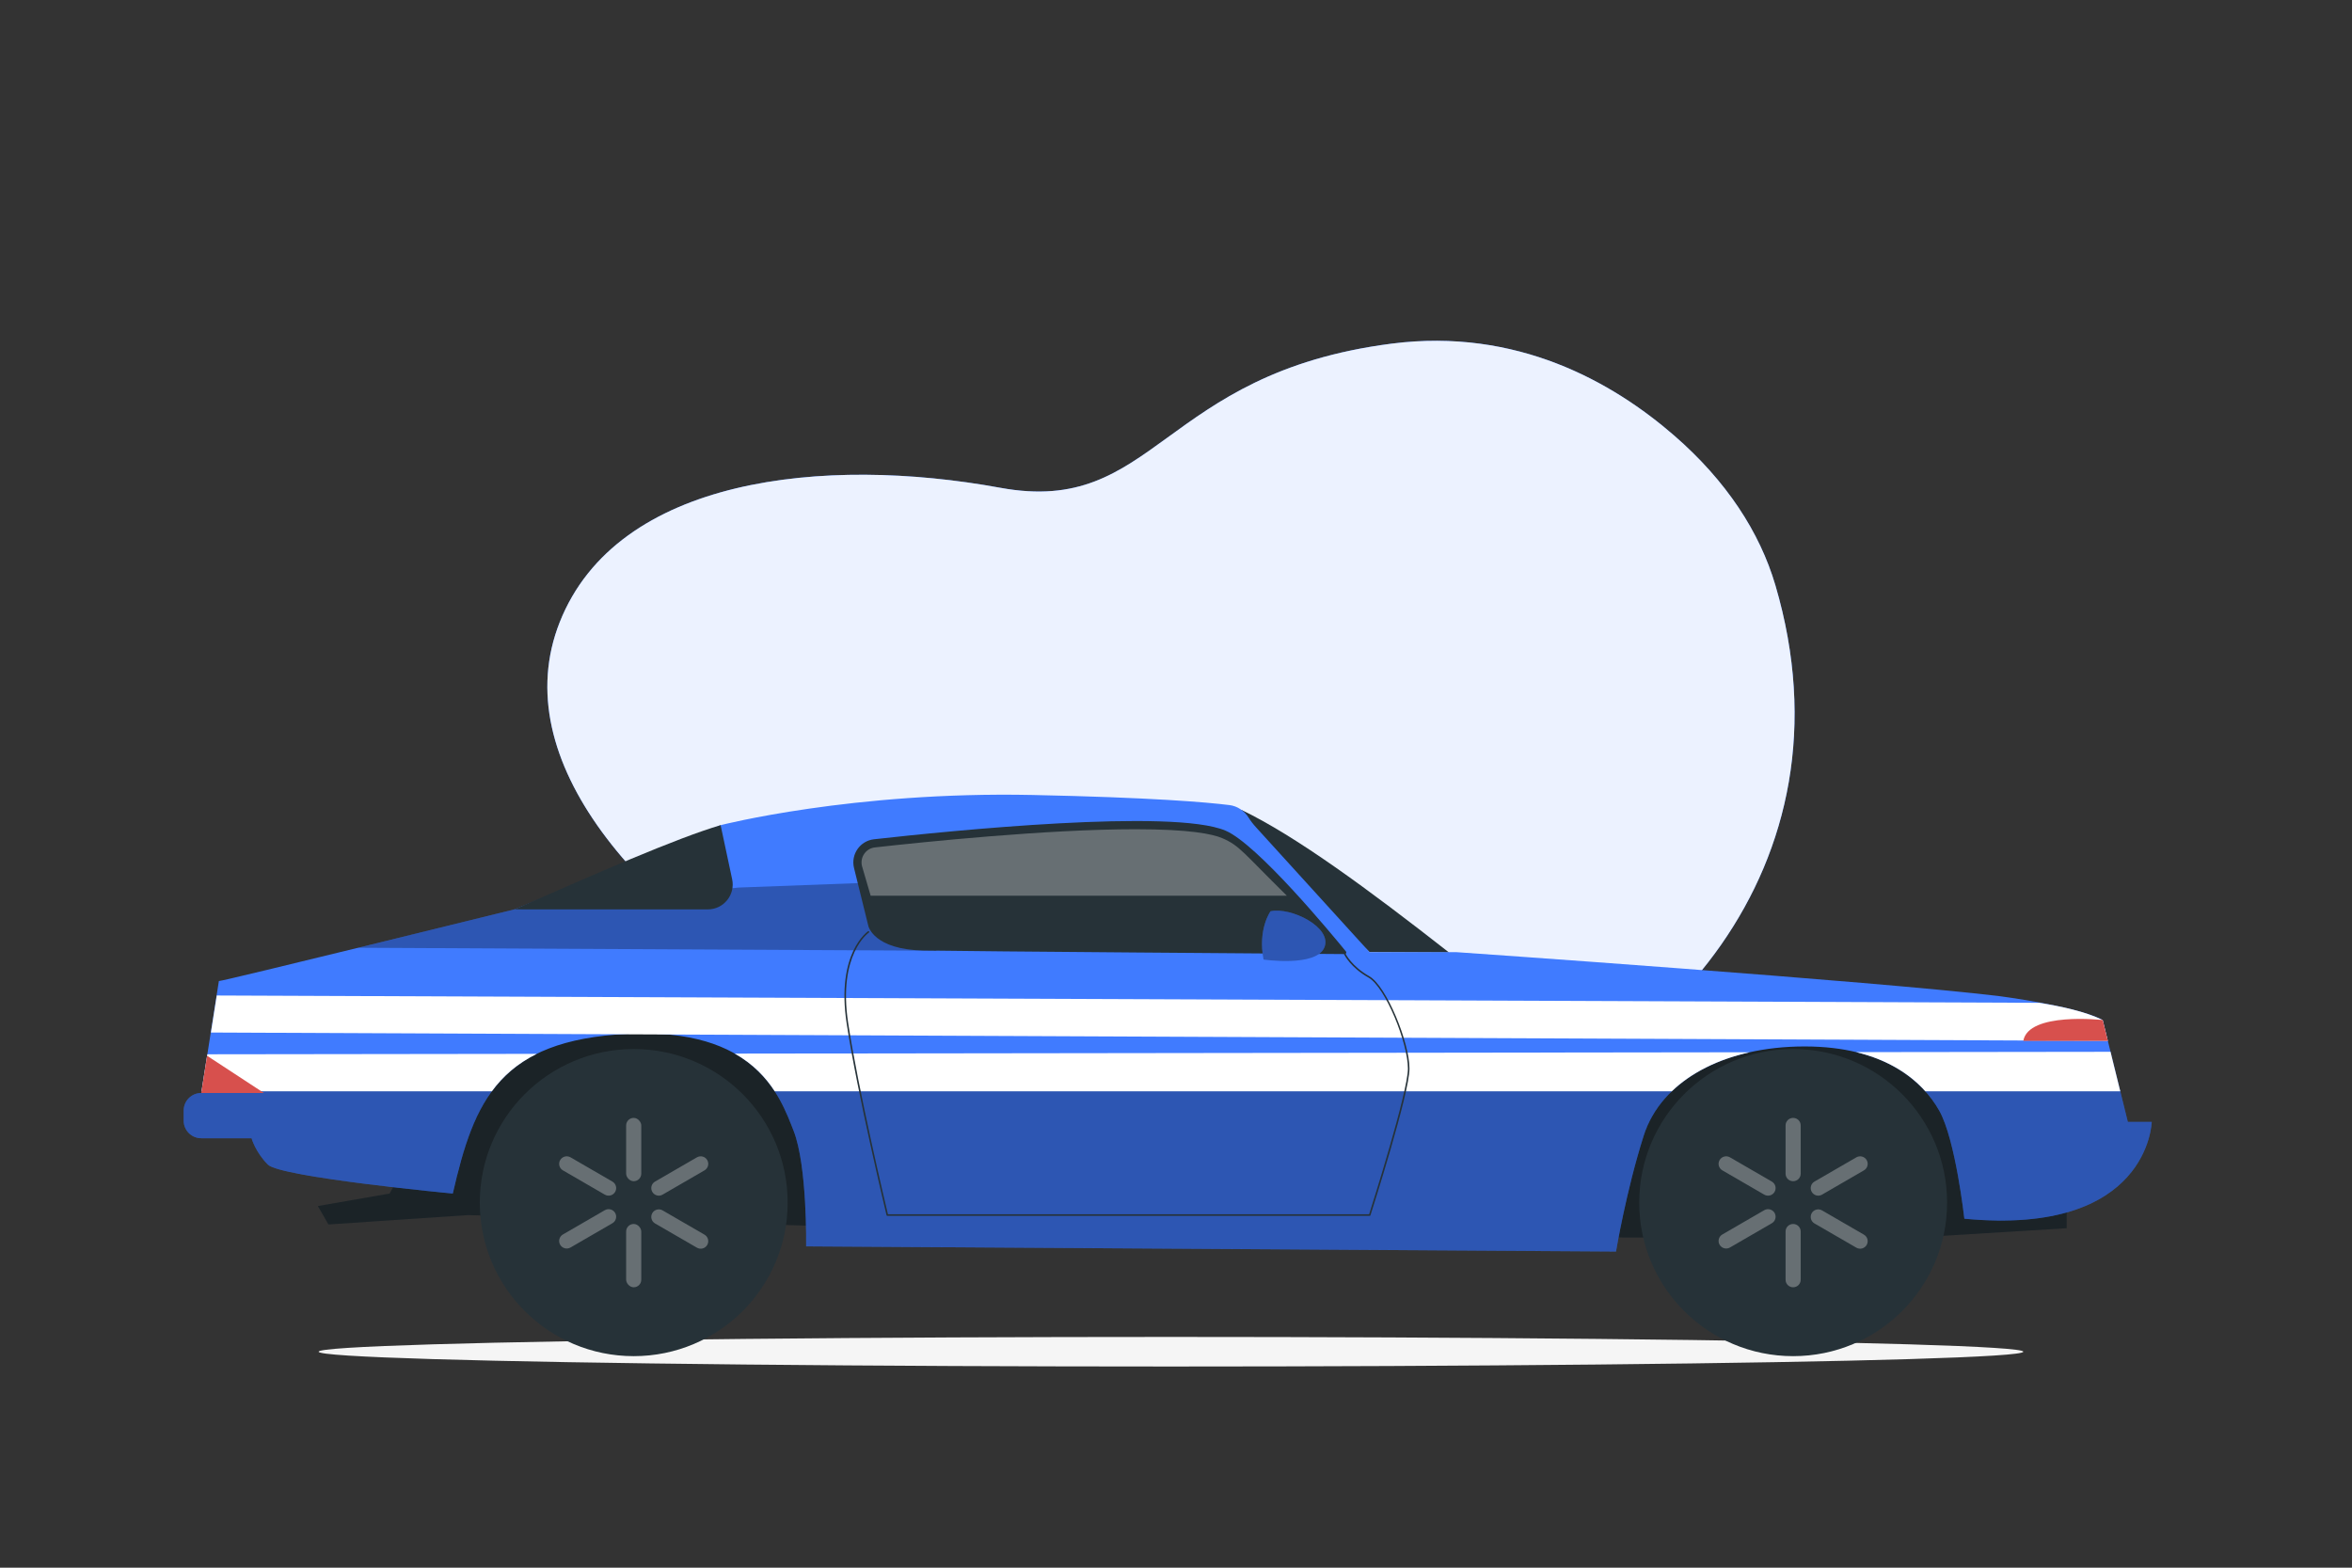 <svg xmlns="http://www.w3.org/2000/svg" viewBox="0 0 750 500"><rect x="0" y="0" width="750" height="500" fill="#333333" stroke="none"/><g id="freepik--background-simple--inject-184"><g><path d="M566.116,186.617c-4.984-16.913-15.596-33.223-32.24-47.688-19.618-17.049-50.18-34.468-90.154-29.323-73.799,9.499-75.143,55.065-124.764,45.967-56.207-10.305-122.137-3.394-140.472,42.848-34.823,87.831,168.935,194.006,280.898,164.186,69.704-18.565,133.197-86.183,106.732-175.99Z" style="fill:#407BFF;"></path><path d="M566.116,186.617c-4.984-16.913-15.596-33.223-32.24-47.688-19.618-17.049-50.18-34.468-90.154-29.323-73.799,9.499-75.143,55.065-124.764,45.967-56.207-10.305-122.137-3.394-140.472,42.848-34.823,87.831,168.935,194.006,280.898,164.186,69.704-18.565,133.197-86.183,106.732-175.99Z" style="fill:#fff; opacity:.9;"></path></g></g><g id="freepik--Shadow--inject-184"><ellipse cx="373.393" cy="431.119" rx="271.789" ry="4.718" style="fill:#f5f5f5;"></ellipse></g><g id="freepik--Car--inject-184"><g><path d="M395.827,258.289c17.323,8.317,40.45,25.296,66.245,45.508l-25.36-.119-41.343-40.201,.458-5.189Z" style="fill:#263238;"></path><path d="M128.08,373.934l-3.851,6.738-22.874,3.99,3.38,5.859,44.527-2.982,112.676,3.521,251.043,3.606,96.731,.081,49.298-3.022v-8.327l-40.113-51.831-32.902-9.014-52.733,3.756-237.973,3.004s-62.197-11.718-63.549-12.169-50.479-8.113-50.479-8.113l-73.916,17.277,20.733,47.624Z" style="fill:#263238;"></path><path d="M128.08,373.934l-3.851,6.738-22.874,3.99,3.38,5.859,44.527-2.982,112.676,3.521,251.043,3.606,96.731,.081,49.298-3.022v-8.327l-40.113-51.831-32.902-9.014-52.733,3.756-237.973,3.004s-62.197-11.718-63.549-12.169-50.479-8.113-50.479-8.113l-73.916,17.277,20.733,47.624Z" style="opacity:.3;"></path><path d="M69.79,312.901c1.604,0,94.237-22.857,94.237-22.857l65.765-26.868s42.106-10.827,99.45-9.624c37.955,.796,55.356,2.295,62.784,3.218,2.563,.318,4.783,1.825,6.137,4.025,.537,.873,1.32,1.932,2.458,3.184,4.01,4.411,36.091,39.7,36.091,39.7h27.67s133.535,9.223,173.235,14.035c0,0,24.862,3.208,32.883,7.619l8.02,32.482h7.619s-.802,36.492-59.75,30.878c0,0-2.807-25.264-8.02-34.487s-17.243-20.451-42.908-20.451-45.715,10.827-51.329,28.472c-5.614,17.644-8.822,36.935-8.822,36.935l-258.249-1.646s.401-25.665-4.01-36.893c-4.411-11.228-12.03-32.883-52.933-30.878-40.903,2.005-48.923,21.253-55.74,50.928,0,0-54.938-5.213-58.948-9.223-4.01-4.01-5.213-8.421-5.213-8.421h-16.04c-3.101,0-5.614-2.513-5.614-5.614v-3.208c0-3.101,2.514-5.614,5.614-5.614h0l5.614-35.69Z" style="fill:#407BFF;"></path><path d="M69.117,317.506l581.223,2.336c6.989,1.154,14.578,2.744,20.16,5.49l1.641,6.646-604.879-2.664,1.856-11.808Z" style="fill:#fff;"></path><polygon points="114.212 302.279 298.695 303.216 275.078 281.606 235.528 283.081 164.027 290.044 114.212 302.279" style="opacity:.3;"></polygon><path d="M164.027,290.044h61.671c5.053,0,8.822-4.656,7.77-9.598l-3.676-17.27c-14.185,4.186-39.978,15.529-65.765,26.868Z" style="fill:#263238;"></path><path d="M278.71,267.675c-4.464,.499-7.461,4.813-6.382,9.174l4.586,18.542s1.725,7.475,17.538,7.763c14.931,.272,122.398,1.056,134.341,1.142,.434,.003,.67-.496,.396-.832-4.338-5.32-28.236-34.246-38.42-38.549-16.8-7.099-87.54,.018-112.059,2.76Z" style="fill:#263238;"></path><path d="M389.75,267.326c-3.069-1.324-10.382-2.852-27.693-2.852-28.145,0-67.46,4.057-83.056,5.802-1.396,.156-2.606,.876-3.409,2.028-.794,1.139-1.058,2.566-.724,3.917l2.765,9.465h132.723c-13.998-13.768-14.987-15.936-20.606-18.36Z" style="fill:#fff; opacity:.3;"></path><g><path d="M295.077,336.733h-59.566c11.171,6.883,14.921,17.223,17.539,23.888,4.411,11.228,4.01,36.893,4.01,36.893l258.249,1.646s3.208-19.29,8.822-36.935c3.881-12.199,14.666-21.136,29.432-25.492H295.077Z" style="opacity:.3;"></path><path d="M686.139,357.814h-7.619l-5.205-21.081h-77.305c12.068,3.957,18.802,11.18,22.359,17.472,5.213,9.223,8.02,34.487,8.02,34.487,58.948,5.614,59.75-30.877,59.75-30.877Z" style="opacity:.3;"></path><path d="M85.43,371.448c4.01,4.01,58.948,9.223,58.948,9.223,4.639-20.192,9.846-35.549,25.58-43.939H66.041l-1.865,11.858h0c-3.101,0-5.614,2.513-5.614,5.614v3.208c0,3.101,2.514,5.614,5.614,5.614h16.04s1.203,4.411,5.213,8.421Z" style="opacity:.3;"></path></g><g><ellipse cx="202.081" cy="383.557" rx="49.087" ry="48.976" style="fill:#263238;"></ellipse><g style="opacity:.3;"><rect x="199.664" y="356.545" width="4.822" height="20.188" rx="2.398" ry="2.398" style="fill:#fff;"></rect></g><g style="opacity:.3;"><rect x="199.664" y="390.376" width="4.822" height="20.187" rx="2.398" ry="2.398" style="fill:#fff;"></rect></g><g style="opacity:.3;"><path d="M211.259,381.036c-1.148,.648-2.605,.245-3.254-.901h0c-.667-1.146-.278-2.614,.869-3.28l13.365-7.735,.006-.004c1.151-.659,2.62-.263,3.281,.885h0l.003,.006c.661,1.148,.264,2.614-.887,3.273l-13.349,7.735-.033,.019Z" style="fill:#fff;"></path></g><g style="opacity:.3;"><path d="M178.624,396.997h0l-.004-.006c-.661-1.148-.264-2.614,.887-3.273l13.349-7.735c1.152-.668,2.629-.281,3.302,.866h0c.667,1.154,.272,2.628-.884,3.295l-13.349,7.735c-1.156,.666-2.634,.271-3.302-.882Z" style="fill:#fff;"></path></g><g style="opacity:.3;"><path d="M225.521,397.065c-.664,1.146-2.134,1.538-3.283,.875l-13.365-7.735c-1.15-.672-1.538-2.146-.868-3.295h0c.668-1.146,2.139-1.533,3.286-.866l13.349,7.735,.006,.004c1.149,.663,1.542,2.13,.878,3.276h0l-.004,.006Z" style="fill:#fff;"></path></g><g style="opacity:.3;"><path d="M196.146,380.16c-.671,1.143-2.143,1.526-3.288,.857l-13.349-7.735-.006-.004c-1.149-.663-1.542-2.13-.878-3.276h0c.669-1.153,2.146-1.547,3.302-.882l13.349,7.735,.006,.004c1.149,.663,1.542,2.13,.878,3.276h0l-.014,.024Z" style="fill:#fff;"></path></g><path d="M202.083,379.517h0c2.235,0,4.047,1.808,4.047,4.038s-1.812,4.037-4.047,4.037-4.047-1.808-4.047-4.038,1.812-4.038,4.047-4.038Z" style="fill:#263238;"></path></g><g><ellipse cx="571.797" cy="383.557" rx="49.087" ry="48.976" style="fill:#263238;"></ellipse><g style="opacity:.3;"><path d="M574.202,358.942v15.392c0,1.324-1.076,2.398-2.403,2.398h-.016c-1.327,0-2.403-1.074-2.403-2.398v-15.392c0-1.324,1.076-2.398,2.403-2.398h.016c1.327,0,2.403,1.073,2.403,2.398Z" style="fill:#fff;"></path></g><g style="opacity:.3;"><path d="M574.202,392.774v15.392c0,1.324-1.076,2.398-2.403,2.398h-.016c-1.327,0-2.403-1.073-2.403-2.398v-15.392c0-1.324,1.076-2.398,2.403-2.398h.016c1.327,0,2.403,1.073,2.403,2.398Z" style="fill:#fff;"></path></g><g style="opacity:.3;"><path d="M580.975,381.036c-1.148,.648-2.605,.245-3.254-.901h0c-.667-1.146-.278-2.614,.869-3.28l13.365-7.735,.006-.004c1.151-.659,2.62-.263,3.281,.885h0l.003,.006c.661,1.148,.264,2.614-.887,3.273l-13.349,7.735-.033,.019Z" style="fill:#fff;"></path></g><g style="opacity:.3;"><path d="M548.341,396.997h0l-.004-.006c-.661-1.148-.264-2.614,.887-3.273l13.349-7.735c1.152-.668,2.629-.281,3.302,.866h0c.667,1.154,.272,2.628-.884,3.295l-13.349,7.735c-1.156,.666-2.634,.271-3.302-.882Z" style="fill:#fff;"></path></g><g style="opacity:.3;"><path d="M595.238,397.065c-.664,1.146-2.134,1.538-3.283,.875l-13.365-7.735c-1.15-.672-1.538-2.146-.868-3.295h0c.668-1.146,2.139-1.533,3.286-.866l13.349,7.735,.006,.004c1.149,.663,1.542,2.13,.878,3.276h0l-.004,.006Z" style="fill:#fff;"></path></g><g style="opacity:.3;"><path d="M565.862,380.16c-.671,1.143-2.143,1.526-3.288,.857l-13.349-7.735-.006-.004c-1.149-.663-1.542-2.13-.878-3.276h0c.668-1.153,2.146-1.547,3.302-.882l13.349,7.735,.006,.004c1.149,.663,1.542,2.13,.877,3.276h0l-.014,.024Z" style="fill:#fff;"></path></g><path d="M571.799,379.517h0c2.235,0,4.047,1.808,4.047,4.038s-1.812,4.037-4.047,4.037-4.047-1.808-4.047-4.038,1.812-4.038,4.047-4.038Z" style="fill:#263238;"></path></g><path d="M405.15,290.637s-4.115,5.644-2.234,15.403c0,0,16.814,2.469,19.4-3.88,2.587-6.349-10.582-12.934-17.166-11.523Z" style="fill:#407BFF;"></path><path d="M405.15,290.637s-4.115,5.644-2.234,15.403c0,0,16.814,2.469,19.4-3.88,2.587-6.349-10.582-12.934-17.166-11.523Z" style="opacity:.3;"></path><g><path d="M557.906,335.613l-323.602,.422c5.937,3.368,9.919,7.684,12.741,12.028h286.047c6.15-5.913,14.691-10.185,24.814-12.45Z" style="fill:#fff;"></path><path d="M673.001,335.463l-81.105,.106c10.478,2.53,17.474,7.385,22.053,12.494h62.162l-3.111-12.6Z" style="fill:#fff;"></path><path d="M66.117,336.254l-1.858,11.809h92.577c3.599-4.903,8.205-8.92,14.329-11.946l-105.048,.137Z" style="fill:#fff;"></path></g><polygon points="64.176 348.591 84.146 348.591 66.041 336.733 64.176 348.591" style="fill:#d7504d;"></polygon><path d="M670.5,325.333s-23.666-2.681-25.317,6.646h26.958l-1.641-6.646Z" style="fill:#d7504d;"></path><path d="M436.764,387.789h-153.817c-.116,0-.216-.079-.243-.191-.093-.388-9.372-39.053-12.736-61.251-3.387-22.344,6.735-29.262,6.837-29.329,.116-.075,.27-.043,.346,.072,.076,.115,.043,.27-.072,.346-.1,.065-9.952,6.838-6.618,28.837,3.239,21.37,11.968,58.03,12.683,61.017h153.438c.904-2.834,12.373-38.935,12.373-46.482,0-8.144-7.159-25.974-12.596-29.03-5.659-3.182-7.654-7.194-7.736-7.363-.061-.124-.009-.273,.115-.334,.123-.062,.274-.009,.334,.115,.02,.04,2.019,4.047,7.531,7.146,5.548,3.118,12.852,21.214,12.852,29.466,0,7.896-11.944,45.224-12.452,46.809-.033,.104-.13,.174-.238,.174Z" style="fill:#263238;"></path></g></g></svg>
